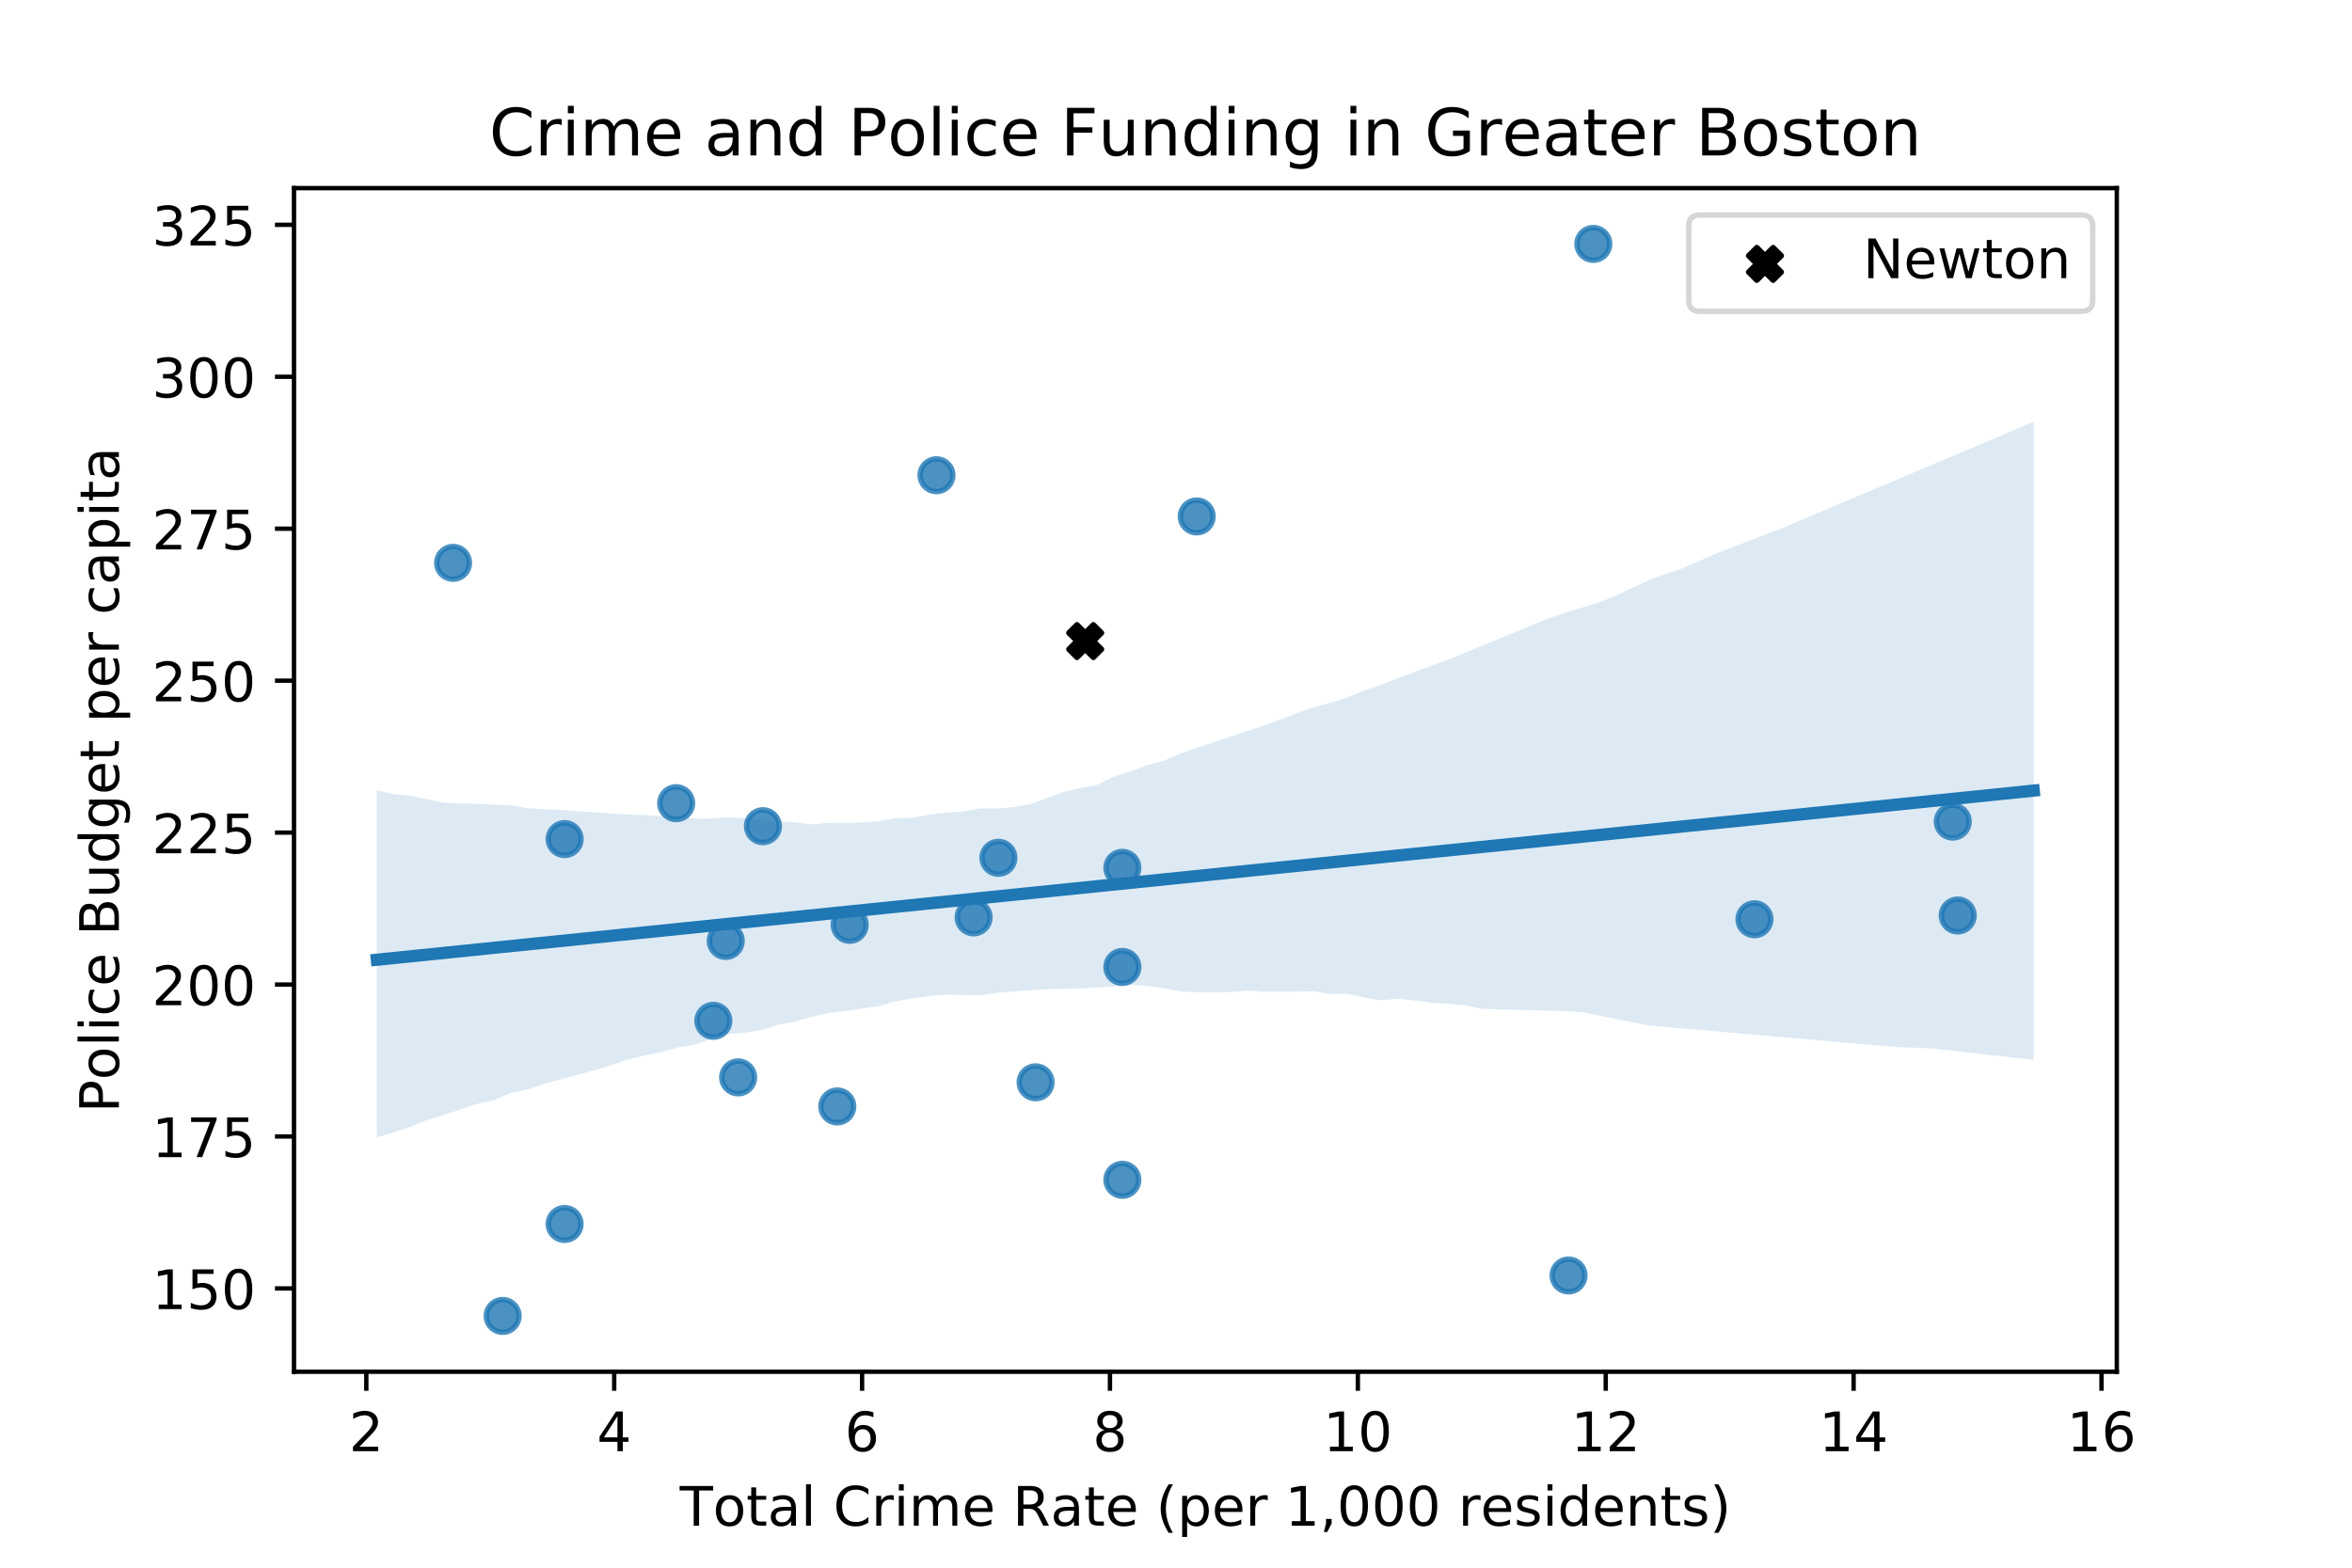 <?xml version="1.0" encoding="UTF-8" standalone="no"?>
<svg
   xmlns:dc="http://purl.org/dc/elements/1.1/"
   xmlns:cc="http://creativecommons.org/ns#"
   xmlns:rdf="http://www.w3.org/1999/02/22-rdf-syntax-ns#"
   xmlns:svg="http://www.w3.org/2000/svg"
   xmlns="http://www.w3.org/2000/svg"
   xmlns:xlink="http://www.w3.org/1999/xlink"
   xmlns:sodipodi="http://sodipodi.sourceforge.net/DTD/sodipodi-0.dtd"
   xmlns:inkscape="http://www.inkscape.org/namespaces/inkscape"
   inkscape:export-ydpi="96"
   inkscape:export-xdpi="96"
   inkscape:export-filename="/home/benmk/documents/code/personal/defundNPD/plots/safety_crime.png"
   inkscape:version="1.0 (6e3e5246a0, 2020-05-07)"
   sodipodi:docname="safety_crime.svg"
   id="svg627"
   width="432pt"
   viewBox="0 0 432 288"
   version="1.1"
   height="288pt">
  <sodipodi:namedview
     inkscape:current-layer="svg627"
     inkscape:window-maximized="1"
     inkscape:window-y="0"
     inkscape:window-x="0"
     inkscape:cy="184.96158"
     inkscape:cx="294.99758"
     inkscape:zoom="2.1067708"
     showgrid="false"
     id="namedview629"
     inkscape:window-height="1136"
     inkscape:window-width="1920"
     inkscape:pageshadow="2"
     inkscape:pageopacity="0"
     guidetolerance="10"
     gridtolerance="10"
     objecttolerance="10"
     borderopacity="1"
     bordercolor="#666666"
     pagecolor="#ffffff" />
  <defs
     id="defs4">
    <style
       id="style2"
       type="text/css">
*{stroke-linecap:butt;stroke-linejoin:round;white-space:pre;}
  </style>
    <defs
       id="defs13">
      <path
         d="M 0,3 C 0.796,3 1.559,2.684 2.121,2.121 2.684,1.559 3,0.796 3,0 3,-0.796 2.684,-1.559 2.121,-2.121 1.559,-2.684 0.796,-3 0,-3 -0.796,-3 -1.559,-2.684 -2.121,-2.121 -2.684,-1.559 -3,-0.796 -3,0 -3,0.796 -2.684,1.559 -2.121,2.121 -1.559,2.684 -0.796,3 0,3 Z"
         id="m0d81dfbc8a"
         style="stroke:#1f77b4;stroke-opacity:0.8" />
    </defs>
    <defs
       id="defs72">
      <path
         d="M -1.5,3 0,1.5 1.5,3 3,1.5 1.5,0 3,-1.5 1.5,-3 0,-1.5 -1.5,-3 -3,-1.5 -1.5,0 -3,1.5 Z"
         id="m19b3826b10"
         style="stroke:#000000" />
    </defs>
    <defs
       id="defs503">
      <path
         d="m 9.812,72.906 h 41.891 v -8.312 H 19.672 V 43.109 h 28.906 V 34.812 H 19.672 V 0 H 9.812 Z"
         id="DejaVuSans-70" />
      <path
         d="M 59.516,10.406 V 29.984 H 43.406 v 8.109 h 25.875 V 6.781 Q 63.578,2.734 56.688,0.656 49.812,-1.422 42,-1.422 q -17.094,0 -26.75,9.984 -9.641,10 -9.641,27.812 0,17.875 9.641,27.859 9.656,9.984 26.75,9.984 7.125,0 13.547,-1.766 6.422,-1.75 11.844,-5.172 v -10.5 q -5.469,4.641 -11.625,6.984 -6.156,2.344 -12.938,2.344 -13.391,0 -20.109,-7.469 -6.703,-7.469 -6.703,-22.266 0,-14.75 6.703,-22.219 6.719,-7.469 20.109,-7.469 5.219,0 9.312,0.906 4.109,0.906 7.375,2.812 z"
         id="DejaVuSans-71" />
    </defs>
    <defs
       id="defs213">
      <path
         id="DejaVuSans-84"
         d="M -0.297,72.906 H 61.375 v -8.312 H 35.5 V 0 H 25.594 V 64.594 H -0.297 Z" />
      <path
         id="DejaVuSans-111"
         d="m 30.609,48.391 q -7.219,0 -11.422,-5.641 -4.203,-5.641 -4.203,-15.453 0,-9.812 4.172,-15.453 4.188,-5.641 11.453,-5.641 7.188,0 11.375,5.656 4.203,5.672 4.203,15.438 0,9.719 -4.203,15.406 -4.188,5.688 -11.375,5.688 z m 0,7.609 q 11.719,0 18.406,-7.625 6.703,-7.609 6.703,-21.078 0,-13.422 -6.703,-21.078 -6.688,-7.641 -18.406,-7.641 -11.766,0 -18.438,7.641 -6.656,7.656 -6.656,21.078 0,13.469 6.656,21.078 Q 18.844,56 30.609,56 Z" />
      <path
         id="DejaVuSans-116"
         d="M 18.312,70.219 V 54.688 h 18.5 v -6.984 h -18.5 v -29.688 q 0,-6.688 1.828,-8.594 1.828,-1.906 7.453,-1.906 H 36.812 V 0 H 27.594 Q 17.188,0 13.234,3.875 9.281,7.766 9.281,18.016 v 29.688 H 2.688 V 54.688 h 6.594 v 15.531 z" />
      <path
         id="DejaVuSans-97"
         d="m 34.281,27.484 q -10.891,0 -15.094,-2.484 -4.203,-2.484 -4.203,-8.5 0,-4.781 3.156,-7.594 3.156,-2.797 8.562,-2.797 7.484,0 12,5.297 4.516,5.297 4.516,14.078 v 2 z m 17.922,3.719 V 0 H 43.219 v 8.297 q -3.078,-4.969 -7.672,-7.344 -4.594,-2.375 -11.234,-2.375 -8.391,0 -13.359,4.719 Q 6,8.016 6,15.922 q 0,9.219 6.172,13.906 6.188,4.688 18.438,4.688 H 43.219 v 0.891 q 0,6.203 -4.078,9.594 -4.078,3.391 -11.453,3.391 -4.688,0 -9.141,-1.125 -4.438,-1.125 -8.531,-3.375 v 8.312 q 4.922,1.906 9.562,2.844 Q 24.219,56 28.609,56 q 11.875,0 17.734,-6.156 5.859,-6.141 5.859,-18.641 z" />
      <path
         id="DejaVuSans-108"
         d="M 9.422,75.984 H 18.406 V 0 H 9.422 Z" />
      <path
         d=""
         id="DejaVuSans-32" />
      <path
         id="DejaVuSans-67"
         d="M 64.406,67.281 V 56.891 q -4.984,4.641 -10.625,6.922 -5.641,2.297 -11.984,2.297 -12.5,0 -19.141,-7.641 -6.641,-7.641 -6.641,-22.094 0,-14.406 6.641,-22.047 Q 29.297,6.688 41.797,6.688 q 6.344,0 11.984,2.297 5.641,2.297 10.625,6.938 V 5.609 Q 59.234,2.094 53.438,0.328 q -5.781,-1.75 -12.219,-1.75 -16.562,0 -26.094,10.125 Q 5.609,18.844 5.609,36.375 q 0,17.578 9.516,27.703 9.531,10.141 26.094,10.141 6.531,0 12.312,-1.734 5.797,-1.734 10.875,-5.203 z" />
      <path
         id="DejaVuSans-114"
         d="m 41.109,46.297 q -1.516,0.875 -3.297,1.281 Q 36.031,48 33.891,48 26.266,48 22.188,43.047 18.109,38.094 18.109,28.812 V 0 h -9.031 v 54.688 h 9.031 v -8.5 q 2.844,4.984 7.375,7.391 Q 30.031,56 36.531,56 q 0.922,0 2.047,-0.125 1.125,-0.109 2.484,-0.359 z" />
      <path
         id="DejaVuSans-105"
         d="M 9.422,54.688 H 18.406 V 0 H 9.422 Z m 0,21.297 H 18.406 V 64.594 H 9.422 Z" />
      <path
         id="DejaVuSans-109"
         d="M 52,44.188 Q 55.375,50.25 60.062,53.125 64.75,56 71.094,56 q 8.547,0 13.188,-5.984 4.641,-5.969 4.641,-17 V 0 h -9.031 v 32.719 q 0,7.859 -2.797,11.656 -2.781,3.812 -8.484,3.812 -6.984,0 -11.047,-4.641 -4.047,-4.625 -4.047,-12.641 V 0 h -9.031 v 32.719 q 0,7.906 -2.781,11.688 -2.781,3.781 -8.594,3.781 -6.891,0 -10.953,-4.656 -4.047,-4.656 -4.047,-12.625 V 0 h -9.031 v 54.688 h 9.031 v -8.5 q 3.078,5.031 7.375,7.422 Q 29.781,56 35.688,56 41.656,56 45.828,52.969 50,49.953 52,44.188 Z" />
      <path
         id="DejaVuSans-101"
         d="m 56.203,29.594 v -4.391 h -41.312 q 0.594,-9.281 5.594,-14.141 5,-4.859 13.938,-4.859 5.172,0 10.031,1.266 4.859,1.266 9.656,3.812 v -8.5 q -4.844,-2.047 -9.922,-3.125 -5.078,-1.078 -10.297,-1.078 -13.094,0 -20.734,7.609 -7.641,7.625 -7.641,20.625 0,13.422 7.25,21.297 Q 20.016,56 32.328,56 q 11.031,0 17.453,-7.109 6.422,-7.094 6.422,-19.297 z m -8.984,2.641 q -0.094,7.359 -4.125,11.75 -4.031,4.406 -10.672,4.406 -7.516,0 -12.031,-4.25 -4.516,-4.25 -5.203,-11.969 z" />
      <path
         id="DejaVuSans-82"
         d="m 44.391,34.188 q 3.172,-1.078 6.172,-4.594 3,-3.516 6.031,-9.672 L 66.609,0 H 56 l -9.312,18.703 q -3.625,7.328 -7.016,9.719 -3.391,2.391 -9.25,2.391 h -10.75 V 0 H 9.812 v 72.906 h 22.266 q 12.5,0 18.656,-5.234 6.156,-5.219 6.156,-15.766 0,-6.891 -3.203,-11.438 -3.203,-4.531 -9.297,-6.281 z m -24.719,30.609 v -25.875 h 12.406 q 7.125,0 10.766,3.297 3.641,3.297 3.641,9.688 0,6.391 -3.641,9.641 -3.641,3.25 -10.766,3.25 z" />
      <path
         id="DejaVuSans-40"
         d="M 31,75.875 Q 24.469,64.656 21.281,53.656 18.109,42.672 18.109,31.391 18.109,20.125 21.312,9.062 24.516,-2 31,-13.188 H 23.188 Q 15.875,-1.703 12.234,9.375 8.594,20.453 8.594,31.391 q 0,10.891 3.609,21.922 3.625,11.047 10.984,22.562 z" />
      <path
         id="DejaVuSans-112"
         d="m 18.109,8.203 v -29 H 9.078 V 54.688 h 9.031 v -8.297 q 2.844,4.875 7.156,7.234 Q 29.594,56 35.594,56 q 9.969,0 16.188,-7.906 6.234,-7.906 6.234,-20.797 0,-12.891 -6.234,-20.812 -6.219,-7.906 -16.188,-7.906 -6,0 -10.328,2.375 -4.312,2.375 -7.156,7.25 z M 48.688,27.297 q 0,9.906 -4.078,15.547 -4.078,5.641 -11.203,5.641 -7.141,0 -11.219,-5.641 -4.078,-5.641 -4.078,-15.547 0,-9.906 4.078,-15.547 4.078,-5.641 11.219,-5.641 7.125,0 11.203,5.641 4.078,5.641 4.078,15.547 z" />
      <path
         id="DejaVuSans-44"
         d="M 11.719,12.406 H 22.016 V 4 l -8,-15.625 H 7.719 l 4,15.625 z" />
      <path
         id="DejaVuSans-115"
         d="m 44.281,53.078 v -8.5 Q 40.484,46.531 36.375,47.5 q -4.094,0.984 -8.5,0.984 -6.688,0 -10.031,-2.047 Q 14.5,44.391 14.5,40.281 q 0,-3.125 2.391,-4.906 2.391,-1.781 9.625,-3.391 l 3.078,-0.688 Q 39.156,29.25 43.188,25.516 47.219,21.781 47.219,15.094 q 0,-7.625 -6.031,-12.078 -6.031,-4.438 -16.578,-4.438 -4.391,0 -9.156,0.859 Q 10.688,0.297 5.422,2 v 9.281 q 4.984,-2.594 9.812,-3.891 4.828,-1.281 9.578,-1.281 6.344,0 9.75,2.172 3.422,2.172 3.422,6.125 0,3.656 -2.469,5.609 -2.453,1.953 -10.812,3.766 l -3.125,0.734 q -8.344,1.75 -12.062,5.391 -3.703,3.641 -3.703,9.984 0,7.719 5.469,11.906 Q 16.75,56 26.812,56 q 4.969,0 9.359,-0.734 4.406,-0.719 8.109,-2.188 z" />
      <path
         id="DejaVuSans-100"
         d="m 45.406,46.391 v 29.594 h 8.984 V 0 H 45.406 v 8.203 q -2.828,-4.875 -7.156,-7.25 -4.312,-2.375 -10.375,-2.375 -9.906,0 -16.141,7.906 -6.219,7.922 -6.219,20.812 0,12.891 6.219,20.797 Q 17.969,56 27.875,56 q 6.062,0 10.375,-2.375 4.328,-2.359 7.156,-7.234 z M 14.797,27.297 q 0,-9.906 4.078,-15.547 4.078,-5.641 11.203,-5.641 7.125,0 11.219,5.641 4.109,5.641 4.109,15.547 0,9.906 -4.109,15.547 -4.094,5.641 -11.219,5.641 -7.125,0 -11.203,-5.641 -4.078,-5.641 -4.078,-15.547 z" />
      <path
         id="DejaVuSans-110"
         d="M 54.891,33.016 V 0 H 45.906 v 32.719 q 0,7.766 -3.031,11.609 -3.031,3.859 -9.078,3.859 -7.281,0 -11.484,-4.641 -4.203,-4.625 -4.203,-12.641 V 0 h -9.031 v 54.688 h 9.031 v -8.5 q 3.234,4.938 7.594,7.375 4.375,2.438 10.094,2.438 9.422,0 14.25,-5.828 4.844,-5.828 4.844,-17.156 z" />
      <path
         id="DejaVuSans-41"
         d="m 8.016,75.875 h 7.812 q 7.312,-11.516 10.953,-22.562 3.641,-11.031 3.641,-21.922 0,-10.938 -3.641,-22.016 -3.641,-11.078 -10.953,-22.562 h -7.812 Q 14.5,-2 17.703,9.062 20.906,20.125 20.906,31.391 q 0,11.281 -3.203,22.266 -3.203,11 -9.688,22.219 z" />
    </defs>
    <defs
       id="defs432">
      <path
         id="DejaVuSans-80"
         d="M 19.672,64.797 V 37.406 h 12.406 q 6.891,0 10.641,3.562 3.766,3.562 3.766,10.156 0,6.547 -3.766,10.109 -3.75,3.562 -10.641,3.562 z M 9.812,72.906 h 22.266 q 12.266,0 18.531,-5.547 6.281,-5.547 6.281,-16.234 0,-10.797 -6.281,-16.312 -6.266,-5.516 -18.531,-5.516 H 19.672 V 0 H 9.812 Z" />
      <path
         id="DejaVuSans-99"
         d="M 48.781,52.594 V 44.188 q -3.812,2.109 -7.641,3.156 -3.828,1.047 -7.734,1.047 -8.75,0 -13.594,-5.547 -4.828,-5.531 -4.828,-15.547 0,-10.016 4.828,-15.562 4.844,-5.531 13.594,-5.531 3.906,0 7.734,1.047 3.828,1.047 7.641,3.156 v -8.312 q -3.766,-1.75 -7.797,-2.625 -4.016,-0.891 -8.562,-0.891 -12.359,0 -19.641,7.766 -7.266,7.766 -7.266,20.953 0,13.375 7.344,21.031 Q 20.219,56 33.016,56 q 4.141,0 8.094,-0.859 3.953,-0.844 7.672,-2.547 z" />
      <path
         id="DejaVuSans-66"
         d="M 19.672,34.812 V 8.109 H 35.5 q 7.953,0 11.781,3.297 3.844,3.297 3.844,10.078 0,6.844 -3.844,10.078 -3.828,3.25 -11.781,3.25 z m 0,29.984 V 42.828 H 34.281 q 7.219,0 10.75,2.703 3.547,2.719 3.547,8.281 0,5.516 -3.547,8.25 -3.531,2.734 -10.75,2.734 z M 9.812,72.906 h 25.203 q 11.281,0 17.375,-4.688 Q 58.5,63.531 58.5,54.891 58.5,48.188 55.375,44.234 52.25,40.281 46.188,39.312 53.469,37.75 57.5,32.781 q 4.031,-4.953 4.031,-12.375 0,-9.766 -6.641,-15.094 Q 48.25,0 35.984,0 H 9.812 Z" />
      <path
         id="DejaVuSans-117"
         d="M 8.5,21.578 V 54.688 h 8.984 V 21.922 q 0,-7.766 3.016,-11.656 3.031,-3.875 9.094,-3.875 7.266,0 11.484,4.641 4.234,4.641 4.234,12.656 v 31 h 8.984 V 0 H 45.312 V 8.406 Q 42.047,3.422 37.719,1 33.406,-1.422 27.688,-1.422 18.266,-1.422 13.375,4.438 8.5,10.297 8.5,21.578 Z M 31.109,56 Z" />
      <path
         id="DejaVuSans-103"
         d="m 45.406,27.984 q 0,9.766 -4.031,15.125 -4.016,5.375 -11.297,5.375 -7.219,0 -11.25,-5.375 -4.031,-5.359 -4.031,-15.125 0,-9.719 4.031,-15.094 4.031,-5.375 11.25,-5.375 7.281,0 11.297,5.375 4.031,5.375 4.031,15.094 z M 54.391,6.781 q 0,-13.953 -6.203,-20.766 -6.188,-6.812 -18.984,-6.812 -4.734,0 -8.938,0.703 -4.203,0.703 -8.156,2.172 V -9.188 q 3.953,-2.141 7.812,-3.156 3.859,-1.031 7.859,-1.031 8.844,0 13.234,4.609 4.391,4.609 4.391,13.938 V 9.625 Q 42.625,4.781 38.281,2.391 33.938,0 27.875,0 17.828,0 11.672,7.656 q -6.156,7.672 -6.156,20.328 0,12.688 6.156,20.344 Q 17.828,56 27.875,56 q 6.062,0 10.406,-2.391 4.344,-2.391 7.125,-7.219 V 54.688 h 8.984 z" />
    </defs>
    <defs
       id="defs602">
      <path
         id="DejaVuSans-78"
         d="M 9.812,72.906 H 23.094 L 55.422,11.922 V 72.906 h 9.562 V 0 h -13.281 l -32.312,60.984 V 0 H 9.812 Z" />
      <path
         id="DejaVuSans-119"
         d="M 4.203,54.688 H 13.188 L 24.422,12.016 35.594,54.688 H 46.188 L 57.422,12.016 68.609,54.688 H 77.594 L 63.281,0 H 52.688 L 40.922,44.828 29.109,0 H 18.5 Z" />
    </defs>
    <defs
       id="defs80">
      <path
         d="M 0,0 V 3.5"
         id="mc0ea6e0e08"
         style="stroke:#000000;stroke-width:0.8" />
    </defs>
    <defs
       id="defs88">
      <path
         d="M 19.188,8.297 H 53.609 V 0 H 7.328 v 8.297 q 5.609,5.812 15.297,15.594 9.703,9.797 12.188,12.641 4.734,5.312 6.609,9 1.891,3.688 1.891,7.25 0,5.812 -4.078,9.469 -4.078,3.672 -10.625,3.672 -4.641,0 -9.797,-1.609 -5.141,-1.609 -11,-4.891 v 9.969 Q 13.766,71.781 18.938,73 q 5.188,1.219 9.484,1.219 11.328,0 18.062,-5.672 6.734,-5.656 6.734,-15.125 0,-4.5 -1.688,-8.531 Q 49.859,40.875 45.406,35.406 44.188,33.984 37.641,27.219 31.109,20.453 19.188,8.297 Z"
         id="DejaVuSans-50" />
    </defs>
    <defs
       id="defs102">
      <path
         d="M 37.797,64.312 12.891,25.391 h 24.906 z m -2.594,8.594 h 12.406 V 25.391 h 10.406 V 17.188 H 47.609 V 0 h -9.812 V 17.188 H 4.891 v 9.516 z"
         id="DejaVuSans-52" />
    </defs>
    <defs
       id="defs116">
      <path
         d="m 33.016,40.375 q -6.641,0 -10.531,-4.547 -3.875,-4.531 -3.875,-12.438 0,-7.859 3.875,-12.438 3.891,-4.562 10.531,-4.562 6.641,0 10.516,4.562 3.875,4.578 3.875,12.438 0,7.906 -3.875,12.438 Q 39.656,40.375 33.016,40.375 Z M 52.594,71.297 V 62.312 q -3.719,1.75 -7.5,2.672 -3.781,0.938 -7.5,0.938 -9.766,0 -14.922,-6.594 -5.141,-6.594 -5.875,-19.922 2.875,4.25 7.219,6.516 4.359,2.266 9.578,2.266 10.984,0 17.359,-6.672 6.375,-6.656 6.375,-18.125 0,-11.234 -6.641,-18.031 -6.641,-6.781 -17.672,-6.781 -12.656,0 -19.344,9.688 -6.688,9.703 -6.688,28.109 0,17.281 8.203,27.562 8.203,10.281 22.016,10.281 3.719,0 7.5,-0.734 3.781,-0.734 7.891,-2.188 z"
         id="DejaVuSans-54" />
    </defs>
    <defs
       id="defs130">
      <path
         d="m 31.781,34.625 q -7.031,0 -11.062,-3.766 -4.016,-3.766 -4.016,-10.344 0,-6.594 4.016,-10.359 4.031,-3.766 11.062,-3.766 7.031,0 11.078,3.781 4.062,3.797 4.062,10.344 0,6.578 -4.031,10.344 Q 38.875,34.625 31.781,34.625 Z m -9.859,4.188 Q 15.578,40.375 12.031,44.719 8.5,49.078 8.5,55.328 q 0,8.734 6.219,13.812 6.234,5.078 17.062,5.078 10.891,0 17.094,-5.078 6.203,-5.078 6.203,-13.812 0,-6.25 -3.547,-10.609 Q 48,40.375 41.703,38.812 q 7.125,-1.656 11.094,-6.5 3.984,-4.828 3.984,-11.797 0,-10.609 -6.469,-16.281 -6.469,-5.656 -18.531,-5.656 -12.047,0 -18.531,5.656 -6.469,5.672 -6.469,16.281 0,6.969 4,11.797 4.016,4.844 11.141,6.5 z M 18.312,54.391 q 0,-5.656 3.531,-8.828 3.547,-3.172 9.938,-3.172 6.359,0 9.938,3.172 3.594,3.172 3.594,8.828 0,5.672 -3.594,8.844 -3.578,3.172 -9.938,3.172 -6.391,0 -9.938,-3.172 Q 18.312,60.062 18.312,54.391 Z"
         id="DejaVuSans-56" />
    </defs>
    <defs
       id="defs145">
      <path
         d="m 12.406,8.297 h 16.109 v 55.625 L 10.984,60.406 v 8.984 l 17.438,3.516 H 38.281 V 8.297 H 54.391 V 0 H 12.406 Z"
         id="DejaVuSans-49" />
      <path
         d="m 31.781,66.406 q -7.609,0 -11.453,-7.5 Q 16.5,51.422 16.5,36.375 q 0,-14.984 3.828,-22.484 3.844,-7.5 11.453,-7.5 7.672,0 11.5,7.5 3.844,7.5 3.844,22.484 0,15.047 -3.844,22.531 -3.828,7.5 -11.5,7.5 z m 0,7.812 q 12.266,0 18.734,-9.703 6.469,-9.688 6.469,-28.141 0,-18.406 -6.469,-28.109 -6.469,-9.688 -18.734,-9.688 -12.25,0 -18.719,9.688 Q 6.594,17.969 6.594,36.375 q 0,18.453 6.469,28.141 6.469,9.703 18.719,9.703 z"
         id="DejaVuSans-48" />
    </defs>
    <defs
       id="defs296">
      <path
         d="M 0,0 H -3.5"
         id="mca9929ccda"
         style="stroke:#000000;stroke-width:0.8" />
    </defs>
    <defs
       id="defs304">
      <path
         d="m 10.797,72.906 h 38.719 v -8.312 h -29.688 V 46.734 q 2.141,0.734 4.281,1.094 2.156,0.359 4.312,0.359 Q 40.625,48.188 47.75,41.5 54.891,34.812 54.891,23.391 54.891,11.625 47.562,5.094 40.234,-1.422 26.906,-1.422 q -4.594,0 -9.359,0.781 -4.75,0.781 -9.828,2.344 V 11.625 q 4.391,-2.391 9.078,-3.562 4.688,-1.172 9.906,-1.172 8.453,0 13.375,4.438 4.938,4.438 4.938,12.062 0,7.609 -4.938,12.047 -4.922,4.453 -13.375,4.453 -3.953,0 -7.891,-0.875 -3.922,-0.875 -8.016,-2.734 z"
         id="DejaVuSans-53" />
    </defs>
    <defs
       id="defs322">
      <path
         d="m 8.203,72.906 h 46.875 V 68.703 L 28.609,0 H 18.312 L 43.219,64.594 H 8.203 Z"
         id="DejaVuSans-55" />
    </defs>
    <defs
       id="defs400">
      <path
         d="M 40.578,39.312 Q 47.656,37.797 51.625,33 q 3.984,-4.781 3.984,-11.812 0,-10.781 -7.422,-16.703 -7.422,-5.906 -21.094,-5.906 -4.578,0 -9.438,0.906 -4.859,0.906 -10.031,2.719 v 9.516 q 4.094,-2.391 8.969,-3.609 4.891,-1.219 10.219,-1.219 9.266,0 14.125,3.656 4.859,3.656 4.859,10.641 0,6.453 -4.516,10.078 -4.516,3.641 -12.562,3.641 h -8.5 v 8.109 h 8.891 q 7.266,0 11.125,2.906 3.859,2.906 3.859,8.375 0,5.609 -3.984,8.609 -3.969,3.016 -11.391,3.016 -4.062,0 -8.703,-0.891 Q 15.375,64.156 9.812,62.312 v 8.781 q 5.625,1.562 10.531,2.344 4.906,0.781 9.25,0.781 11.234,0 17.766,-5.109 6.547,-5.094 6.547,-13.781 0,-6.062 -3.469,-10.234 -3.469,-4.172 -9.859,-5.781 z"
         id="DejaVuSans-51" />
    </defs>
  </defs>
  <path
     id="path6"
     style="fill:#ffffff"
     d="M 0,288 H 432 V 0 H 0 Z" />
  <path
     d="M 54,252 H 388.8 V 34.56 H 54 Z"
     style="fill:#ffffff"
     id="path9" />
  <use
     height="100%"
     width="100%"
     id="use15"
     y="241.752"
     xlink:href="#m0d81dfbc8a"
     x="92.324"
     style="fill:#1f77b4;fill-opacity:0.8;stroke:#1f77b4;stroke-opacity:0.8" />
  <use
     height="100%"
     width="100%"
     id="use17"
     y="234.316"
     xlink:href="#m0d81dfbc8a"
     x="288.101"
     style="fill:#1f77b4;fill-opacity:0.8;stroke:#1f77b4;stroke-opacity:0.8" />
  <use
     height="100%"
     width="100%"
     id="use19"
     y="224.859"
     xlink:href="#m0d81dfbc8a"
     x="103.707"
     style="fill:#1f77b4;fill-opacity:0.8;stroke:#1f77b4;stroke-opacity:0.8" />
  <use
     height="100%"
     width="100%"
     id="use21"
     y="216.742"
     xlink:href="#m0d81dfbc8a"
     x="206.148"
     style="fill:#1f77b4;fill-opacity:0.8;stroke:#1f77b4;stroke-opacity:0.8" />
  <use
     height="100%"
     width="100%"
     id="use23"
     y="203.265"
     xlink:href="#m0d81dfbc8a"
     x="153.789"
     style="fill:#1f77b4;fill-opacity:0.8;stroke:#1f77b4;stroke-opacity:0.8" />
  <use
     height="100%"
     width="100%"
     id="use25"
     y="198.833"
     xlink:href="#m0d81dfbc8a"
     x="190.212"
     style="fill:#1f77b4;fill-opacity:0.8;stroke:#1f77b4;stroke-opacity:0.8" />
  <use
     height="100%"
     width="100%"
     id="use27"
     y="197.928"
     xlink:href="#m0d81dfbc8a"
     x="135.577"
     style="fill:#1f77b4;fill-opacity:0.8;stroke:#1f77b4;stroke-opacity:0.8" />
  <use
     height="100%"
     width="100%"
     id="use29"
     y="187.533"
     xlink:href="#m0d81dfbc8a"
     x="131.024"
     style="fill:#1f77b4;fill-opacity:0.8;stroke:#1f77b4;stroke-opacity:0.8" />
  <use
     height="100%"
     width="100%"
     id="use31"
     y="177.641"
     xlink:href="#m0d81dfbc8a"
     x="206.148"
     style="fill:#1f77b4;fill-opacity:0.8;stroke:#1f77b4;stroke-opacity:0.8" />
  <use
     height="100%"
     width="100%"
     id="use33"
     y="172.862"
     xlink:href="#m0d81dfbc8a"
     x="133.301"
     style="fill:#1f77b4;fill-opacity:0.8;stroke:#1f77b4;stroke-opacity:0.8" />
  <use
     height="100%"
     width="100%"
     id="use35"
     y="169.904"
     xlink:href="#m0d81dfbc8a"
     x="156.065"
     style="fill:#1f77b4;fill-opacity:0.8;stroke:#1f77b4;stroke-opacity:0.8" />
  <use
     height="100%"
     width="100%"
     id="use37"
     y="168.876"
     xlink:href="#m0d81dfbc8a"
     x="322.248"
     style="fill:#1f77b4;fill-opacity:0.8;stroke:#1f77b4;stroke-opacity:0.8" />
  <use
     height="100%"
     width="100%"
     id="use39"
     y="168.184"
     xlink:href="#m0d81dfbc8a"
     x="359.582"
     style="fill:#1f77b4;fill-opacity:0.8;stroke:#1f77b4;stroke-opacity:0.8" />
  <use
     height="100%"
     width="100%"
     id="use41"
     y="159.431"
     xlink:href="#m0d81dfbc8a"
     x="206.148"
     style="fill:#1f77b4;fill-opacity:0.8;stroke:#1f77b4;stroke-opacity:0.8" />
  <use
     height="100%"
     width="100%"
     id="use43"
     y="157.588"
     xlink:href="#m0d81dfbc8a"
     x="183.383"
     style="fill:#1f77b4;fill-opacity:0.8;stroke:#1f77b4;stroke-opacity:0.8" />
  <use
     height="100%"
     width="100%"
     id="use45"
     y="154.149"
     xlink:href="#m0d81dfbc8a"
     x="103.707"
     style="fill:#1f77b4;fill-opacity:0.8;stroke:#1f77b4;stroke-opacity:0.8" />
  <use
     height="100%"
     width="100%"
     id="use47"
     y="151.782"
     xlink:href="#m0d81dfbc8a"
     x="140.13"
     style="fill:#1f77b4;fill-opacity:0.8;stroke:#1f77b4;stroke-opacity:0.8" />
  <use
     height="100%"
     width="100%"
     id="use49"
     y="150.934"
     xlink:href="#m0d81dfbc8a"
     x="358.671"
     style="fill:#1f77b4;fill-opacity:0.8;stroke:#1f77b4;stroke-opacity:0.8" />
  <use
     height="100%"
     width="100%"
     id="use51"
     y="147.551"
     xlink:href="#m0d81dfbc8a"
     x="124.195"
     style="fill:#1f77b4;fill-opacity:0.8;stroke:#1f77b4;stroke-opacity:0.8" />
  <use
     height="100%"
     width="100%"
     id="use55"
     y="103.403"
     xlink:href="#m0d81dfbc8a"
     x="83.218"
     style="fill:#1f77b4;fill-opacity:0.8;stroke:#1f77b4;stroke-opacity:0.8" />
  <use
     height="100%"
     width="100%"
     id="use57"
     y="94.873"
     xlink:href="#m0d81dfbc8a"
     x="219.806"
     style="fill:#1f77b4;fill-opacity:0.8;stroke:#1f77b4;stroke-opacity:0.8" />
  <use
     height="100%"
     width="100%"
     id="use59"
     y="87.303"
     xlink:href="#m0d81dfbc8a"
     x="172.001"
     style="fill:#1f77b4;fill-opacity:0.8;stroke:#1f77b4;stroke-opacity:0.8" />
  <use
     height="100%"
     width="100%"
     id="use61"
     y="44.808"
     xlink:href="#m0d81dfbc8a"
     x="292.653"
     style="fill:#1f77b4;fill-opacity:0.8;stroke:#1f77b4;stroke-opacity:0.8" />
  <use
     height="100%"
     width="100%"
     id="use63"
     y="168.53"
     xlink:href="#m0d81dfbc8a"
     x="178.83"
     style="fill:#1f77b4;fill-opacity:0.8;stroke:#1f77b4;stroke-opacity:0.8" />
  <path
     clip-path="url(#p8e68baeadd)"
     d="m 69.218,145.192 v 63.777 l 3.074,-0.955 3.074,-0.996 3.074,-1.265 3.074,-0.907 3.074,-1.035 3.074,-1.018 3.074,-0.669 3.074,-1.341 3.074,-0.604 3.074,-1.075 3.074,-0.833 3.074,-0.827 3.074,-0.839 3.074,-0.937 3.074,-1.031 3.074,-0.721 3.074,-0.64 3.074,-0.862 3.074,-0.495 3.074,-1.124 3.074,-0.815 3.074,-0.267 3.074,-0.493 3.074,-0.982 3.074,-0.541 3.074,-0.906 3.074,-0.677 3.074,-0.381 3.074,-0.465 3.074,-0.43 3.074,-0.899 3.074,-0.521 3.074,-0.447 3.074,-0.271 3.074,0.081 3.074,0.043 3.074,-0.416 3.074,-0.259 3.074,-0.21 3.074,-0.212 3.074,-0.101 3.074,-0.04 3.074,-0.178 3.074,-0.153 3.074,-0.344 3.074,0.182 3.074,0.441 3.074,0.614 3.074,0.153 3.074,-0.02 3.074,-0.031 3.074,-0.307 3.074,0.254 3.074,0.002 3.074,-0.049 3.074,-0.023 3.074,0.503 3.074,-0.079 3.074,0.718 3.074,0.5 3.074,-0.295 3.074,0.325 3.074,0.42 3.074,0.189 3.074,0.267 3.074,0.649 3.074,0.09 3.074,0.09 3.074,0.087 3.074,0.087 3.074,0.087 3.074,0.176 3.074,0.617 3.074,0.617 3.074,0.617 3.074,0.591 3.074,0.275 3.074,0.269 3.074,0.269 3.074,0.269 3.074,0.269 3.074,0.269 3.074,0.269 3.074,0.269 3.074,0.269 3.074,0.269 3.074,0.269 3.074,0.269 3.074,0.264 3.074,0.264 3.074,0.251 3.074,0.086 3.074,0.16 3.074,0.345 3.074,0.345 3.074,0.345 3.074,0.342 3.074,0.353 3.074,0.353 v -117.251 0 l -3.074,1.3 -3.074,1.3 -3.074,1.3 -3.074,1.3 -3.074,1.3 -3.074,1.3 -3.074,1.3 -3.074,1.3 -3.074,1.3 -3.074,1.3 -3.074,1.3 -3.074,1.3 -3.074,1.302 -3.074,1.303 -3.074,1.303 -3.074,1.187 -3.074,1.178 -3.074,1.178 -3.074,1.183 -3.074,1.388 -3.074,1.315 -3.074,1.016 -3.074,1.136 -3.074,1.449 -3.074,1.498 -3.074,1.17 -3.074,0.943 -3.074,0.943 -3.074,1.036 -3.074,1.266 -3.074,1.269 -3.074,1.269 -3.074,1.269 -3.074,1.269 -3.074,1.26 -3.074,1.124 -3.074,1.129 -3.074,1.129 -3.074,1.234 -3.074,1.008 -3.074,1.293 -3.074,0.952 -3.074,0.843 -3.074,1.084 -3.074,1.17 -3.074,1.133 -3.074,1.021 -3.074,1.016 -3.074,1.031 -3.074,0.984 -3.074,1.094 -3.074,1.332 -3.074,0.784 -3.074,1.195 -3.074,0.967 -3.074,1.496 -3.074,0.543 -3.074,0.771 -3.074,1.124 -3.074,1.102 -3.074,0.543 -3.074,0.203 -3.074,0.01 -3.074,0.597 -3.074,0.176 -3.074,0.348 -3.074,0.615 -3.074,0.03 -3.074,0.567 -3.074,0.264 -3.074,0.053 -3.074,-0.02 -3.074,0.285 -3.074,-0.321 -3.074,-0.236 -3.074,-0.264 -3.074,-0.296 -3.074,-0.17 -3.074,0.222 -3.074,0.032 -3.074,-0.536 -3.074,0.099 -3.074,-0.251 -3.074,-0.046 -3.074,-0.201 -3.074,-0.258 -3.074,-0.168 -3.074,-0.255 -3.074,-0.125 -3.074,-0.204 -3.074,-0.514 -3.074,-0.112 -3.074,-0.159 -3.074,-0.08 -3.074,-0.155 -3.074,-0.616 -3.074,-0.637 -3.074,-0.285 z"
     style="fill:#1f77b4;fill-opacity:0.15"
     id="path68" />
  <use
     height="100%"
     width="100%"
     id="use74"
     y="117.773"
     xlink:href="#m19b3826b10"
     x="199.318"
     style="stroke:#000000" />
  <g
     id="g84">
    <use
       style="stroke:#000000;stroke-width:0.8"
       x="67.283"
       xlink:href="#mc0ea6e0e08"
       y="252"
       id="use82"
       width="100%"
       height="100%" />
  </g>
  <g
     transform="matrix(0.1,0,0,-0.1,64.102,266.598)"
     id="g92">
    <use
       xlink:href="#DejaVuSans-50"
       id="use90"
       x="0"
       y="0"
       width="100%"
       height="100%" />
  </g>
  <g
     id="g98">
    <use
       style="stroke:#000000;stroke-width:0.8"
       x="112.812"
       xlink:href="#mc0ea6e0e08"
       y="252"
       id="use96"
       width="100%"
       height="100%" />
  </g>
  <g
     transform="matrix(0.1,0,0,-0.1,109.631,266.598)"
     id="g106">
    <use
       xlink:href="#DejaVuSans-52"
       id="use104"
       x="0"
       y="0"
       width="100%"
       height="100%" />
  </g>
  <g
     id="g112">
    <use
       style="stroke:#000000;stroke-width:0.8"
       x="158.342"
       xlink:href="#mc0ea6e0e08"
       y="252"
       id="use110"
       width="100%"
       height="100%" />
  </g>
  <g
     transform="matrix(0.1,0,0,-0.1,155.161,266.598)"
     id="g120">
    <use
       xlink:href="#DejaVuSans-54"
       id="use118"
       x="0"
       y="0"
       width="100%"
       height="100%" />
  </g>
  <g
     id="g126">
    <use
       style="stroke:#000000;stroke-width:0.8"
       x="203.871"
       xlink:href="#mc0ea6e0e08"
       y="252"
       id="use124"
       width="100%"
       height="100%" />
  </g>
  <g
     transform="matrix(0.1,0,0,-0.1,200.69,266.598)"
     id="g134">
    <use
       xlink:href="#DejaVuSans-56"
       id="use132"
       x="0"
       y="0"
       width="100%"
       height="100%" />
  </g>
  <g
     id="g140">
    <use
       style="stroke:#000000;stroke-width:0.8"
       x="249.401"
       xlink:href="#mc0ea6e0e08"
       y="252"
       id="use138"
       width="100%"
       height="100%" />
  </g>
  <g
     transform="matrix(0.1,0,0,-0.1,243.038,266.598)"
     id="g151">
    <use
       xlink:href="#DejaVuSans-49"
       id="use147"
       x="0"
       y="0"
       width="100%"
       height="100%" />
    <use
       x="63.623"
       xlink:href="#DejaVuSans-48"
       id="use149"
       y="0"
       width="100%"
       height="100%" />
  </g>
  <g
     id="g157">
    <use
       style="stroke:#000000;stroke-width:0.8"
       x="294.93"
       xlink:href="#mc0ea6e0e08"
       y="252"
       id="use155"
       width="100%"
       height="100%" />
  </g>
  <g
     transform="matrix(0.1,0,0,-0.1,288.567,266.598)"
     id="g164">
    <use
       xlink:href="#DejaVuSans-49"
       id="use160"
       x="0"
       y="0"
       width="100%"
       height="100%" />
    <use
       x="63.623"
       xlink:href="#DejaVuSans-50"
       id="use162"
       y="0"
       width="100%"
       height="100%" />
  </g>
  <g
     id="g170">
    <use
       style="stroke:#000000;stroke-width:0.8"
       x="340.459"
       xlink:href="#mc0ea6e0e08"
       y="252"
       id="use168"
       width="100%"
       height="100%" />
  </g>
  <g
     transform="matrix(0.1,0,0,-0.1,334.097,266.598)"
     id="g177">
    <use
       xlink:href="#DejaVuSans-49"
       id="use173"
       x="0"
       y="0"
       width="100%"
       height="100%" />
    <use
       x="63.623"
       xlink:href="#DejaVuSans-52"
       id="use175"
       y="0"
       width="100%"
       height="100%" />
  </g>
  <g
     id="g183">
    <use
       style="stroke:#000000;stroke-width:0.8"
       x="385.989"
       xlink:href="#mc0ea6e0e08"
       y="252"
       id="use181"
       width="100%"
       height="100%" />
  </g>
  <g
     transform="matrix(0.1,0,0,-0.1,379.626,266.598)"
     id="g190">
    <use
       xlink:href="#DejaVuSans-49"
       id="use186"
       x="0"
       y="0"
       width="100%"
       height="100%" />
    <use
       x="63.623"
       xlink:href="#DejaVuSans-54"
       id="use188"
       y="0"
       width="100%"
       height="100%" />
  </g>
  <use
     transform="matrix(0.1,0,0,-0.1,124.855,280.277)"
     xlink:href="#DejaVuSans-84"
     id="use215"
     x="0"
     y="0"
     width="100%"
     height="100%" />
  <use
     transform="matrix(0.1,0,0,-0.1,124.855,280.277)"
     x="60.818"
     xlink:href="#DejaVuSans-111"
     id="use217"
     y="0"
     width="100%"
     height="100%" />
  <use
     transform="matrix(0.1,0,0,-0.1,124.855,280.277)"
     x="122"
     xlink:href="#DejaVuSans-116"
     id="use219"
     y="0"
     width="100%"
     height="100%" />
  <use
     transform="matrix(0.1,0,0,-0.1,124.855,280.277)"
     x="161.209"
     xlink:href="#DejaVuSans-97"
     id="use221"
     y="0"
     width="100%"
     height="100%" />
  <use
     transform="matrix(0.1,0,0,-0.1,124.855,280.277)"
     x="222.488"
     xlink:href="#DejaVuSans-108"
     id="use223"
     y="0"
     width="100%"
     height="100%" />
  <use
     transform="matrix(0.1,0,0,-0.1,124.855,280.277)"
     x="250.271"
     xlink:href="#DejaVuSans-32"
     id="use225"
     y="0"
     width="100%"
     height="100%" />
  <use
     transform="matrix(0.1,0,0,-0.1,124.855,280.277)"
     x="282.059"
     xlink:href="#DejaVuSans-67"
     id="use227"
     y="0"
     width="100%"
     height="100%" />
  <use
     transform="matrix(0.1,0,0,-0.1,124.855,280.277)"
     x="351.883"
     xlink:href="#DejaVuSans-114"
     id="use229"
     y="0"
     width="100%"
     height="100%" />
  <use
     transform="matrix(0.1,0,0,-0.1,124.855,280.277)"
     x="392.996"
     xlink:href="#DejaVuSans-105"
     id="use231"
     y="0"
     width="100%"
     height="100%" />
  <use
     transform="matrix(0.1,0,0,-0.1,124.855,280.277)"
     x="420.779"
     xlink:href="#DejaVuSans-109"
     id="use233"
     y="0"
     width="100%"
     height="100%" />
  <use
     transform="matrix(0.1,0,0,-0.1,124.855,280.277)"
     x="518.191"
     xlink:href="#DejaVuSans-101"
     id="use235"
     y="0"
     width="100%"
     height="100%" />
  <use
     transform="matrix(0.1,0,0,-0.1,124.855,280.277)"
     x="579.715"
     xlink:href="#DejaVuSans-32"
     id="use237"
     y="0"
     width="100%"
     height="100%" />
  <use
     transform="matrix(0.1,0,0,-0.1,124.855,280.277)"
     x="611.502"
     xlink:href="#DejaVuSans-82"
     id="use239"
     y="0"
     width="100%"
     height="100%" />
  <use
     transform="matrix(0.1,0,0,-0.1,124.855,280.277)"
     x="680.953"
     xlink:href="#DejaVuSans-97"
     id="use241"
     y="0"
     width="100%"
     height="100%" />
  <use
     transform="matrix(0.1,0,0,-0.1,124.855,280.277)"
     x="742.232"
     xlink:href="#DejaVuSans-116"
     id="use243"
     y="0"
     width="100%"
     height="100%" />
  <use
     transform="matrix(0.1,0,0,-0.1,124.855,280.277)"
     x="781.441"
     xlink:href="#DejaVuSans-101"
     id="use245"
     y="0"
     width="100%"
     height="100%" />
  <use
     transform="matrix(0.1,0,0,-0.1,124.855,280.277)"
     x="842.965"
     xlink:href="#DejaVuSans-32"
     id="use247"
     y="0"
     width="100%"
     height="100%" />
  <use
     transform="matrix(0.1,0,0,-0.1,124.855,280.277)"
     x="874.752"
     xlink:href="#DejaVuSans-40"
     id="use249"
     y="0"
     width="100%"
     height="100%" />
  <use
     transform="matrix(0.1,0,0,-0.1,124.855,280.277)"
     x="913.766"
     xlink:href="#DejaVuSans-112"
     id="use251"
     y="0"
     width="100%"
     height="100%" />
  <use
     transform="matrix(0.1,0,0,-0.1,124.855,280.277)"
     x="977.242"
     xlink:href="#DejaVuSans-101"
     id="use253"
     y="0"
     width="100%"
     height="100%" />
  <use
     transform="matrix(0.1,0,0,-0.1,124.855,280.277)"
     x="1038.766"
     xlink:href="#DejaVuSans-114"
     id="use255"
     y="0"
     width="100%"
     height="100%" />
  <use
     transform="matrix(0.1,0,0,-0.1,124.855,280.277)"
     x="1079.879"
     xlink:href="#DejaVuSans-32"
     id="use257"
     y="0"
     width="100%"
     height="100%" />
  <use
     transform="matrix(0.1,0,0,-0.1,124.855,280.277)"
     x="1111.666"
     xlink:href="#DejaVuSans-49"
     id="use259"
     y="0"
     width="100%"
     height="100%" />
  <use
     transform="matrix(0.1,0,0,-0.1,124.855,280.277)"
     x="1175.289"
     xlink:href="#DejaVuSans-44"
     id="use261"
     y="0"
     width="100%"
     height="100%" />
  <use
     transform="matrix(0.1,0,0,-0.1,124.855,280.277)"
     x="1207.076"
     xlink:href="#DejaVuSans-48"
     id="use263"
     y="0"
     width="100%"
     height="100%" />
  <use
     transform="matrix(0.1,0,0,-0.1,124.855,280.277)"
     x="1270.699"
     xlink:href="#DejaVuSans-48"
     id="use265"
     y="0"
     width="100%"
     height="100%" />
  <use
     transform="matrix(0.1,0,0,-0.1,124.855,280.277)"
     x="1334.322"
     xlink:href="#DejaVuSans-48"
     id="use267"
     y="0"
     width="100%"
     height="100%" />
  <use
     transform="matrix(0.1,0,0,-0.1,124.855,280.277)"
     x="1397.945"
     xlink:href="#DejaVuSans-32"
     id="use269"
     y="0"
     width="100%"
     height="100%" />
  <use
     transform="matrix(0.1,0,0,-0.1,124.855,280.277)"
     x="1429.732"
     xlink:href="#DejaVuSans-114"
     id="use271"
     y="0"
     width="100%"
     height="100%" />
  <use
     transform="matrix(0.1,0,0,-0.1,124.855,280.277)"
     x="1470.814"
     xlink:href="#DejaVuSans-101"
     id="use273"
     y="0"
     width="100%"
     height="100%" />
  <use
     transform="matrix(0.1,0,0,-0.1,124.855,280.277)"
     x="1532.338"
     xlink:href="#DejaVuSans-115"
     id="use275"
     y="0"
     width="100%"
     height="100%" />
  <use
     transform="matrix(0.1,0,0,-0.1,124.855,280.277)"
     x="1584.438"
     xlink:href="#DejaVuSans-105"
     id="use277"
     y="0"
     width="100%"
     height="100%" />
  <use
     transform="matrix(0.1,0,0,-0.1,124.855,280.277)"
     x="1612.221"
     xlink:href="#DejaVuSans-100"
     id="use279"
     y="0"
     width="100%"
     height="100%" />
  <use
     transform="matrix(0.1,0,0,-0.1,124.855,280.277)"
     x="1675.697"
     xlink:href="#DejaVuSans-101"
     id="use281"
     y="0"
     width="100%"
     height="100%" />
  <use
     transform="matrix(0.1,0,0,-0.1,124.855,280.277)"
     x="1737.221"
     xlink:href="#DejaVuSans-110"
     id="use283"
     y="0"
     width="100%"
     height="100%" />
  <use
     transform="matrix(0.1,0,0,-0.1,124.855,280.277)"
     x="1800.6"
     xlink:href="#DejaVuSans-116"
     id="use285"
     y="0"
     width="100%"
     height="100%" />
  <use
     transform="matrix(0.1,0,0,-0.1,124.855,280.277)"
     x="1839.809"
     xlink:href="#DejaVuSans-115"
     id="use287"
     y="0"
     width="100%"
     height="100%" />
  <use
     transform="matrix(0.1,0,0,-0.1,124.855,280.277)"
     x="1891.908"
     xlink:href="#DejaVuSans-41"
     id="use289"
     y="0"
     width="100%"
     height="100%" />
  <g
     id="g300">
    <use
       style="stroke:#000000;stroke-width:0.8"
       x="54"
       xlink:href="#mca9929ccda"
       y="236.694"
       id="use298"
       width="100%"
       height="100%" />
  </g>
  <g
     transform="matrix(0.1,0,0,-0.1,27.913,240.493)"
     id="g312">
    <use
       xlink:href="#DejaVuSans-49"
       id="use306"
       x="0"
       y="0"
       width="100%"
       height="100%" />
    <use
       x="63.623"
       xlink:href="#DejaVuSans-53"
       id="use308"
       y="0"
       width="100%"
       height="100%" />
    <use
       x="127.246"
       xlink:href="#DejaVuSans-48"
       id="use310"
       y="0"
       width="100%"
       height="100%" />
  </g>
  <g
     id="g318">
    <use
       style="stroke:#000000;stroke-width:0.8"
       x="54"
       xlink:href="#mca9929ccda"
       y="208.781"
       id="use316"
       width="100%"
       height="100%" />
  </g>
  <g
     transform="matrix(0.1,0,0,-0.1,27.913,212.58)"
     id="g330">
    <use
       xlink:href="#DejaVuSans-49"
       id="use324"
       x="0"
       y="0"
       width="100%"
       height="100%" />
    <use
       x="63.623"
       xlink:href="#DejaVuSans-55"
       id="use326"
       y="0"
       width="100%"
       height="100%" />
    <use
       x="127.246"
       xlink:href="#DejaVuSans-53"
       id="use328"
       y="0"
       width="100%"
       height="100%" />
  </g>
  <g
     id="g336">
    <use
       style="stroke:#000000;stroke-width:0.8"
       x="54"
       xlink:href="#mca9929ccda"
       y="180.868"
       id="use334"
       width="100%"
       height="100%" />
  </g>
  <g
     transform="matrix(0.1,0,0,-0.1,27.913,184.667)"
     id="g345">
    <use
       xlink:href="#DejaVuSans-50"
       id="use339"
       x="0"
       y="0"
       width="100%"
       height="100%" />
    <use
       x="63.623"
       xlink:href="#DejaVuSans-48"
       id="use341"
       y="0"
       width="100%"
       height="100%" />
    <use
       x="127.246"
       xlink:href="#DejaVuSans-48"
       id="use343"
       y="0"
       width="100%"
       height="100%" />
  </g>
  <g
     id="g351">
    <use
       style="stroke:#000000;stroke-width:0.8"
       x="54"
       xlink:href="#mca9929ccda"
       y="152.955"
       id="use349"
       width="100%"
       height="100%" />
  </g>
  <g
     transform="matrix(0.1,0,0,-0.1,27.913,156.754)"
     id="g360">
    <use
       xlink:href="#DejaVuSans-50"
       id="use354"
       x="0"
       y="0"
       width="100%"
       height="100%" />
    <use
       x="63.623"
       xlink:href="#DejaVuSans-50"
       id="use356"
       y="0"
       width="100%"
       height="100%" />
    <use
       x="127.246"
       xlink:href="#DejaVuSans-53"
       id="use358"
       y="0"
       width="100%"
       height="100%" />
  </g>
  <g
     id="g366">
    <use
       style="stroke:#000000;stroke-width:0.8"
       x="54"
       xlink:href="#mca9929ccda"
       y="125.042"
       id="use364"
       width="100%"
       height="100%" />
  </g>
  <g
     transform="matrix(0.1,0,0,-0.1,27.913,128.841)"
     id="g375">
    <use
       xlink:href="#DejaVuSans-50"
       id="use369"
       x="0"
       y="0"
       width="100%"
       height="100%" />
    <use
       x="63.623"
       xlink:href="#DejaVuSans-53"
       id="use371"
       y="0"
       width="100%"
       height="100%" />
    <use
       x="127.246"
       xlink:href="#DejaVuSans-48"
       id="use373"
       y="0"
       width="100%"
       height="100%" />
  </g>
  <g
     id="g381">
    <use
       style="stroke:#000000;stroke-width:0.8"
       x="54"
       xlink:href="#mca9929ccda"
       y="97.128"
       id="use379"
       width="100%"
       height="100%" />
  </g>
  <g
     transform="matrix(0.1,0,0,-0.1,27.913,100.928)"
     id="g390">
    <use
       xlink:href="#DejaVuSans-50"
       id="use384"
       x="0"
       y="0"
       width="100%"
       height="100%" />
    <use
       x="63.623"
       xlink:href="#DejaVuSans-55"
       id="use386"
       y="0"
       width="100%"
       height="100%" />
    <use
       x="127.246"
       xlink:href="#DejaVuSans-53"
       id="use388"
       y="0"
       width="100%"
       height="100%" />
  </g>
  <g
     id="g396">
    <use
       style="stroke:#000000;stroke-width:0.8"
       x="54"
       xlink:href="#mca9929ccda"
       y="69.215"
       id="use394"
       width="100%"
       height="100%" />
  </g>
  <g
     transform="matrix(0.1,0,0,-0.1,27.913,73.015)"
     id="g408">
    <use
       xlink:href="#DejaVuSans-51"
       id="use402"
       x="0"
       y="0"
       width="100%"
       height="100%" />
    <use
       x="63.623"
       xlink:href="#DejaVuSans-48"
       id="use404"
       y="0"
       width="100%"
       height="100%" />
    <use
       x="127.246"
       xlink:href="#DejaVuSans-48"
       id="use406"
       y="0"
       width="100%"
       height="100%" />
  </g>
  <g
     id="g414">
    <use
       style="stroke:#000000;stroke-width:0.8"
       x="54"
       xlink:href="#mca9929ccda"
       y="41.302"
       id="use412"
       width="100%"
       height="100%" />
  </g>
  <g
     transform="matrix(0.1,0,0,-0.1,27.913,45.101)"
     id="g423">
    <use
       xlink:href="#DejaVuSans-51"
       id="use417"
       x="0"
       y="0"
       width="100%"
       height="100%" />
    <use
       x="63.623"
       xlink:href="#DejaVuSans-50"
       id="use419"
       y="0"
       width="100%"
       height="100%" />
    <use
       x="127.246"
       xlink:href="#DejaVuSans-53"
       id="use421"
       y="0"
       width="100%"
       height="100%" />
  </g>
  <use
     transform="matrix(0,-0.1,-0.1,0,21.833,204.414)"
     xlink:href="#DejaVuSans-80"
     id="use434"
     x="0"
     y="0"
     width="100%"
     height="100%" />
  <use
     transform="matrix(0,-0.1,-0.1,0,21.833,204.414)"
     x="60.256"
     xlink:href="#DejaVuSans-111"
     id="use436"
     y="0"
     width="100%"
     height="100%" />
  <use
     transform="matrix(0,-0.1,-0.1,0,21.833,204.414)"
     x="121.438"
     xlink:href="#DejaVuSans-108"
     id="use438"
     y="0"
     width="100%"
     height="100%" />
  <use
     transform="matrix(0,-0.1,-0.1,0,21.833,204.414)"
     x="149.221"
     xlink:href="#DejaVuSans-105"
     id="use440"
     y="0"
     width="100%"
     height="100%" />
  <use
     transform="matrix(0,-0.1,-0.1,0,21.833,204.414)"
     x="177.004"
     xlink:href="#DejaVuSans-99"
     id="use442"
     y="0"
     width="100%"
     height="100%" />
  <use
     transform="matrix(0,-0.1,-0.1,0,21.833,204.414)"
     x="231.984"
     xlink:href="#DejaVuSans-101"
     id="use444"
     y="0"
     width="100%"
     height="100%" />
  <use
     transform="matrix(0,-0.1,-0.1,0,21.833,204.414)"
     x="293.508"
     xlink:href="#DejaVuSans-32"
     id="use446"
     y="0"
     width="100%"
     height="100%" />
  <use
     transform="matrix(0,-0.1,-0.1,0,21.833,204.414)"
     x="325.295"
     xlink:href="#DejaVuSans-66"
     id="use448"
     y="0"
     width="100%"
     height="100%" />
  <use
     transform="matrix(0,-0.1,-0.1,0,21.833,204.414)"
     x="393.898"
     xlink:href="#DejaVuSans-117"
     id="use450"
     y="0"
     width="100%"
     height="100%" />
  <use
     transform="matrix(0,-0.1,-0.1,0,21.833,204.414)"
     x="457.277"
     xlink:href="#DejaVuSans-100"
     id="use452"
     y="0"
     width="100%"
     height="100%" />
  <use
     transform="matrix(0,-0.1,-0.1,0,21.833,204.414)"
     x="520.754"
     xlink:href="#DejaVuSans-103"
     id="use454"
     y="0"
     width="100%"
     height="100%" />
  <use
     transform="matrix(0,-0.1,-0.1,0,21.833,204.414)"
     x="584.23"
     xlink:href="#DejaVuSans-101"
     id="use456"
     y="0"
     width="100%"
     height="100%" />
  <use
     transform="matrix(0,-0.1,-0.1,0,21.833,204.414)"
     x="645.754"
     xlink:href="#DejaVuSans-116"
     id="use458"
     y="0"
     width="100%"
     height="100%" />
  <use
     transform="matrix(0,-0.1,-0.1,0,21.833,204.414)"
     x="684.963"
     xlink:href="#DejaVuSans-32"
     id="use460"
     y="0"
     width="100%"
     height="100%" />
  <use
     transform="matrix(0,-0.1,-0.1,0,21.833,204.414)"
     x="716.75"
     xlink:href="#DejaVuSans-112"
     id="use462"
     y="0"
     width="100%"
     height="100%" />
  <use
     transform="matrix(0,-0.1,-0.1,0,21.833,204.414)"
     x="780.227"
     xlink:href="#DejaVuSans-101"
     id="use464"
     y="0"
     width="100%"
     height="100%" />
  <use
     transform="matrix(0,-0.1,-0.1,0,21.833,204.414)"
     x="841.75"
     xlink:href="#DejaVuSans-114"
     id="use466"
     y="0"
     width="100%"
     height="100%" />
  <use
     transform="matrix(0,-0.1,-0.1,0,21.833,204.414)"
     x="882.863"
     xlink:href="#DejaVuSans-32"
     id="use468"
     y="0"
     width="100%"
     height="100%" />
  <use
     transform="matrix(0,-0.1,-0.1,0,21.833,204.414)"
     x="914.65"
     xlink:href="#DejaVuSans-99"
     id="use470"
     y="0"
     width="100%"
     height="100%" />
  <use
     transform="matrix(0,-0.1,-0.1,0,21.833,204.414)"
     x="969.631"
     xlink:href="#DejaVuSans-97"
     id="use472"
     y="0"
     width="100%"
     height="100%" />
  <use
     transform="matrix(0,-0.1,-0.1,0,21.833,204.414)"
     x="1030.91"
     xlink:href="#DejaVuSans-112"
     id="use474"
     y="0"
     width="100%"
     height="100%" />
  <use
     transform="matrix(0,-0.1,-0.1,0,21.833,204.414)"
     x="1094.387"
     xlink:href="#DejaVuSans-105"
     id="use476"
     y="0"
     width="100%"
     height="100%" />
  <use
     transform="matrix(0,-0.1,-0.1,0,21.833,204.414)"
     x="1122.17"
     xlink:href="#DejaVuSans-116"
     id="use478"
     y="0"
     width="100%"
     height="100%" />
  <use
     transform="matrix(0,-0.1,-0.1,0,21.833,204.414)"
     x="1161.379"
     xlink:href="#DejaVuSans-97"
     id="use480"
     y="0"
     width="100%"
     height="100%" />
  <path
     clip-path="url(#p8e68baeadd)"
     d="m 69.218,176.314 3.074,-0.314 3.074,-0.314 3.074,-0.314 3.074,-0.314 3.074,-0.314 3.074,-0.314 3.074,-0.314 3.074,-0.314 3.074,-0.314 3.074,-0.314 3.074,-0.314 3.074,-0.314 3.074,-0.314 3.074,-0.314 3.074,-0.314 3.074,-0.314 3.074,-0.314 3.074,-0.314 3.074,-0.314 3.074,-0.314 3.074,-0.314 3.074,-0.314 3.074,-0.314 3.074,-0.314 3.074,-0.314 3.074,-0.314 3.074,-0.314 3.074,-0.314 3.074,-0.314 3.074,-0.314 3.074,-0.314 3.074,-0.314 3.074,-0.314 3.074,-0.314 3.074,-0.314 3.074,-0.314 3.074,-0.314 3.074,-0.314 3.074,-0.314 3.074,-0.314 3.074,-0.314 3.074,-0.314 3.074,-0.314 3.074,-0.314 3.074,-0.314 3.074,-0.314 3.074,-0.314 3.074,-0.314 3.074,-0.314 3.074,-0.314 3.074,-0.314 3.074,-0.314 3.074,-0.314 3.074,-0.314 3.074,-0.314 3.074,-0.314 3.074,-0.314 3.074,-0.314 3.074,-0.314 3.074,-0.314 3.074,-0.314 3.074,-0.314 3.074,-0.314 3.074,-0.314 3.074,-0.314 3.074,-0.314 3.074,-0.314 3.074,-0.314 3.074,-0.314 3.074,-0.314 3.074,-0.314 3.074,-0.314 3.074,-0.314 3.074,-0.314 3.074,-0.314 3.074,-0.314 3.074,-0.314 3.074,-0.314 3.074,-0.314 3.074,-0.314 3.074,-0.314 3.074,-0.314 3.074,-0.314 3.074,-0.314 3.074,-0.314 3.074,-0.314 3.074,-0.314 3.074,-0.314 3.074,-0.314 3.074,-0.314 3.074,-0.314 3.074,-0.314 3.074,-0.314 3.074,-0.314 3.074,-0.314 3.074,-0.314 3.074,-0.314 3.074,-0.314 3.074,-0.314"
     style="fill:none;stroke:#1f77b4;stroke-width:2.25;stroke-linecap:square"
     id="path486" />
  <path
     d="M 54,252 V 34.56"
     style="fill:none;stroke:#000000;stroke-width:0.8;stroke-linecap:square;stroke-linejoin:miter"
     id="path489" />
  <path
     d="M 388.8,252 V 34.56"
     style="fill:none;stroke:#000000;stroke-width:0.8;stroke-linecap:square;stroke-linejoin:miter"
     id="path492" />
  <path
     d="M 54,252 H 388.8"
     style="fill:none;stroke:#000000;stroke-width:0.8;stroke-linecap:square;stroke-linejoin:miter"
     id="path495" />
  <path
     d="M 54,34.56 H 388.8"
     style="fill:none;stroke:#000000;stroke-width:0.8;stroke-linecap:square;stroke-linejoin:miter"
     id="path498" />
  <use
     transform="matrix(0.12,0,0,-0.12,89.859,28.56)"
     height="100%"
     width="100%"
     y="0"
     x="0"
     id="use505"
     xlink:href="#DejaVuSans-67" />
  <use
     transform="matrix(0.12,0,0,-0.12,89.859,28.56)"
     height="100%"
     width="100%"
     y="0"
     id="use507"
     xlink:href="#DejaVuSans-114"
     x="69.824" />
  <use
     transform="matrix(0.12,0,0,-0.12,89.859,28.56)"
     height="100%"
     width="100%"
     y="0"
     id="use509"
     xlink:href="#DejaVuSans-105"
     x="110.938" />
  <use
     transform="matrix(0.12,0,0,-0.12,89.859,28.56)"
     height="100%"
     width="100%"
     y="0"
     id="use511"
     xlink:href="#DejaVuSans-109"
     x="138.721" />
  <use
     transform="matrix(0.12,0,0,-0.12,89.859,28.56)"
     height="100%"
     width="100%"
     y="0"
     id="use513"
     xlink:href="#DejaVuSans-101"
     x="236.133" />
  <use
     transform="matrix(0.12,0,0,-0.12,89.859,28.56)"
     height="100%"
     width="100%"
     y="0"
     id="use515"
     xlink:href="#DejaVuSans-32"
     x="297.656" />
  <use
     transform="matrix(0.12,0,0,-0.12,89.859,28.56)"
     height="100%"
     width="100%"
     y="0"
     id="use517"
     xlink:href="#DejaVuSans-97"
     x="329.443" />
  <use
     transform="matrix(0.12,0,0,-0.12,89.859,28.56)"
     height="100%"
     width="100%"
     y="0"
     id="use519"
     xlink:href="#DejaVuSans-110"
     x="390.723" />
  <use
     transform="matrix(0.12,0,0,-0.12,89.859,28.56)"
     height="100%"
     width="100%"
     y="0"
     id="use521"
     xlink:href="#DejaVuSans-100"
     x="454.102" />
  <use
     transform="matrix(0.12,0,0,-0.12,89.859,28.56)"
     height="100%"
     width="100%"
     y="0"
     id="use523"
     xlink:href="#DejaVuSans-32"
     x="517.578" />
  <use
     transform="matrix(0.12,0,0,-0.12,89.859,28.56)"
     height="100%"
     width="100%"
     y="0"
     id="use525"
     xlink:href="#DejaVuSans-80"
     x="549.365" />
  <use
     transform="matrix(0.12,0,0,-0.12,89.859,28.56)"
     height="100%"
     width="100%"
     y="0"
     id="use527"
     xlink:href="#DejaVuSans-111"
     x="609.621" />
  <use
     transform="matrix(0.12,0,0,-0.12,89.859,28.56)"
     height="100%"
     width="100%"
     y="0"
     id="use529"
     xlink:href="#DejaVuSans-108"
     x="670.803" />
  <use
     transform="matrix(0.12,0,0,-0.12,89.859,28.56)"
     height="100%"
     width="100%"
     y="0"
     id="use531"
     xlink:href="#DejaVuSans-105"
     x="698.586" />
  <use
     transform="matrix(0.12,0,0,-0.12,89.859,28.56)"
     height="100%"
     width="100%"
     y="0"
     id="use533"
     xlink:href="#DejaVuSans-99"
     x="726.369" />
  <use
     transform="matrix(0.12,0,0,-0.12,89.859,28.56)"
     height="100%"
     width="100%"
     y="0"
     id="use535"
     xlink:href="#DejaVuSans-101"
     x="781.35" />
  <use
     transform="matrix(0.12,0,0,-0.12,89.859,28.56)"
     height="100%"
     width="100%"
     y="0"
     id="use537"
     xlink:href="#DejaVuSans-32"
     x="842.873" />
  <use
     transform="matrix(0.12,0,0,-0.12,89.859,28.56)"
     height="100%"
     width="100%"
     y="0"
     id="use539"
     xlink:href="#DejaVuSans-70"
     x="874.66" />
  <use
     transform="matrix(0.12,0,0,-0.12,89.859,28.56)"
     height="100%"
     width="100%"
     y="0"
     id="use541"
     xlink:href="#DejaVuSans-117"
     x="932.102" />
  <use
     transform="matrix(0.12,0,0,-0.12,89.859,28.56)"
     height="100%"
     width="100%"
     y="0"
     id="use543"
     xlink:href="#DejaVuSans-110"
     x="995.48" />
  <use
     transform="matrix(0.12,0,0,-0.12,89.859,28.56)"
     height="100%"
     width="100%"
     y="0"
     id="use545"
     xlink:href="#DejaVuSans-100"
     x="1058.859" />
  <use
     transform="matrix(0.12,0,0,-0.12,89.859,28.56)"
     height="100%"
     width="100%"
     y="0"
     id="use547"
     xlink:href="#DejaVuSans-105"
     x="1122.336" />
  <use
     transform="matrix(0.12,0,0,-0.12,89.859,28.56)"
     height="100%"
     width="100%"
     y="0"
     id="use549"
     xlink:href="#DejaVuSans-110"
     x="1150.119" />
  <use
     transform="matrix(0.12,0,0,-0.12,89.859,28.56)"
     height="100%"
     width="100%"
     y="0"
     id="use551"
     xlink:href="#DejaVuSans-103"
     x="1213.498" />
  <use
     transform="matrix(0.12,0,0,-0.12,89.859,28.56)"
     height="100%"
     width="100%"
     y="0"
     id="use553"
     xlink:href="#DejaVuSans-32"
     x="1276.975" />
  <use
     transform="matrix(0.12,0,0,-0.12,89.859,28.56)"
     height="100%"
     width="100%"
     y="0"
     id="use555"
     xlink:href="#DejaVuSans-105"
     x="1308.762" />
  <use
     transform="matrix(0.12,0,0,-0.12,89.859,28.56)"
     height="100%"
     width="100%"
     y="0"
     id="use557"
     xlink:href="#DejaVuSans-110"
     x="1336.545" />
  <use
     transform="matrix(0.12,0,0,-0.12,89.859,28.56)"
     height="100%"
     width="100%"
     y="0"
     id="use559"
     xlink:href="#DejaVuSans-32"
     x="1399.924" />
  <use
     transform="matrix(0.12,0,0,-0.12,89.859,28.56)"
     height="100%"
     width="100%"
     y="0"
     id="use561"
     xlink:href="#DejaVuSans-71"
     x="1431.711" />
  <use
     transform="matrix(0.12,0,0,-0.12,89.859,28.56)"
     height="100%"
     width="100%"
     y="0"
     id="use563"
     xlink:href="#DejaVuSans-114"
     x="1509.201" />
  <use
     transform="matrix(0.12,0,0,-0.12,89.859,28.56)"
     height="100%"
     width="100%"
     y="0"
     id="use565"
     xlink:href="#DejaVuSans-101"
     x="1550.283" />
  <use
     transform="matrix(0.12,0,0,-0.12,89.859,28.56)"
     height="100%"
     width="100%"
     y="0"
     id="use567"
     xlink:href="#DejaVuSans-97"
     x="1611.807" />
  <use
     transform="matrix(0.12,0,0,-0.12,89.859,28.56)"
     height="100%"
     width="100%"
     y="0"
     id="use569"
     xlink:href="#DejaVuSans-116"
     x="1673.086" />
  <use
     transform="matrix(0.12,0,0,-0.12,89.859,28.56)"
     height="100%"
     width="100%"
     y="0"
     id="use571"
     xlink:href="#DejaVuSans-101"
     x="1712.295" />
  <use
     transform="matrix(0.12,0,0,-0.12,89.859,28.56)"
     height="100%"
     width="100%"
     y="0"
     id="use573"
     xlink:href="#DejaVuSans-114"
     x="1773.818" />
  <use
     transform="matrix(0.12,0,0,-0.12,89.859,28.56)"
     height="100%"
     width="100%"
     y="0"
     id="use575"
     xlink:href="#DejaVuSans-32"
     x="1814.932" />
  <use
     transform="matrix(0.12,0,0,-0.12,89.859,28.56)"
     height="100%"
     width="100%"
     y="0"
     id="use577"
     xlink:href="#DejaVuSans-66"
     x="1846.719" />
  <use
     transform="matrix(0.12,0,0,-0.12,89.859,28.56)"
     height="100%"
     width="100%"
     y="0"
     id="use579"
     xlink:href="#DejaVuSans-111"
     x="1915.322" />
  <use
     transform="matrix(0.12,0,0,-0.12,89.859,28.56)"
     height="100%"
     width="100%"
     y="0"
     id="use581"
     xlink:href="#DejaVuSans-115"
     x="1976.504" />
  <use
     transform="matrix(0.12,0,0,-0.12,89.859,28.56)"
     height="100%"
     width="100%"
     y="0"
     id="use583"
     xlink:href="#DejaVuSans-116"
     x="2028.603" />
  <use
     transform="matrix(0.12,0,0,-0.12,89.859,28.56)"
     height="100%"
     width="100%"
     y="0"
     id="use585"
     xlink:href="#DejaVuSans-111"
     x="2067.812" />
  <use
     transform="matrix(0.12,0,0,-0.12,89.859,28.56)"
     height="100%"
     width="100%"
     y="0"
     id="use587"
     xlink:href="#DejaVuSans-110"
     x="2128.994" />
  <g
     transform="translate(-16.174,-0.053)"
     id="g2191">
    <path
       d="M 328.351,57.238 H 398.54 q 2,0 2,-2 V 41.56 q 0,-2 -2,-2 h -70.189 q -2,0 -2,2 v 13.678 q 0,2 2,2 z"
       style="opacity:0.8;fill:#ffffff;stroke:#cccccc;stroke-linejoin:miter"
       id="path592" />
    <use
       height="100%"
       width="100%"
       id="use595"
       y="48.533"
       xlink:href="#m19b3826b10"
       x="340.351"
       style="stroke:#000000" />
    <use
       height="100%"
       width="100%"
       y="0"
       x="0"
       id="use604"
       xlink:href="#DejaVuSans-78"
       transform="matrix(0.1,0,0,-0.1,358.351,51.158)" />
    <use
       height="100%"
       width="100%"
       y="0"
       id="use606"
       xlink:href="#DejaVuSans-101"
       x="74.805"
       transform="matrix(0.1,0,0,-0.1,358.351,51.158)" />
    <use
       height="100%"
       width="100%"
       y="0"
       id="use608"
       xlink:href="#DejaVuSans-119"
       x="136.328"
       transform="matrix(0.1,0,0,-0.1,358.351,51.158)" />
    <use
       height="100%"
       width="100%"
       y="0"
       id="use610"
       xlink:href="#DejaVuSans-116"
       x="218.115"
       transform="matrix(0.1,0,0,-0.1,358.351,51.158)" />
    <use
       height="100%"
       width="100%"
       y="0"
       id="use612"
       xlink:href="#DejaVuSans-111"
       x="257.324"
       transform="matrix(0.1,0,0,-0.1,358.351,51.158)" />
    <use
       height="100%"
       width="100%"
       y="0"
       id="use614"
       xlink:href="#DejaVuSans-110"
       x="318.506"
       transform="matrix(0.1,0,0,-0.1,358.351,51.158)" />
  </g>
  <defs
     id="defs625">
    <clipPath
       id="p8e68baeadd">
      <rect
         id="rect622"
         y="34.56"
         x="54"
         width="334.8"
         height="217.44" />
    </clipPath>
  </defs>
</svg>
